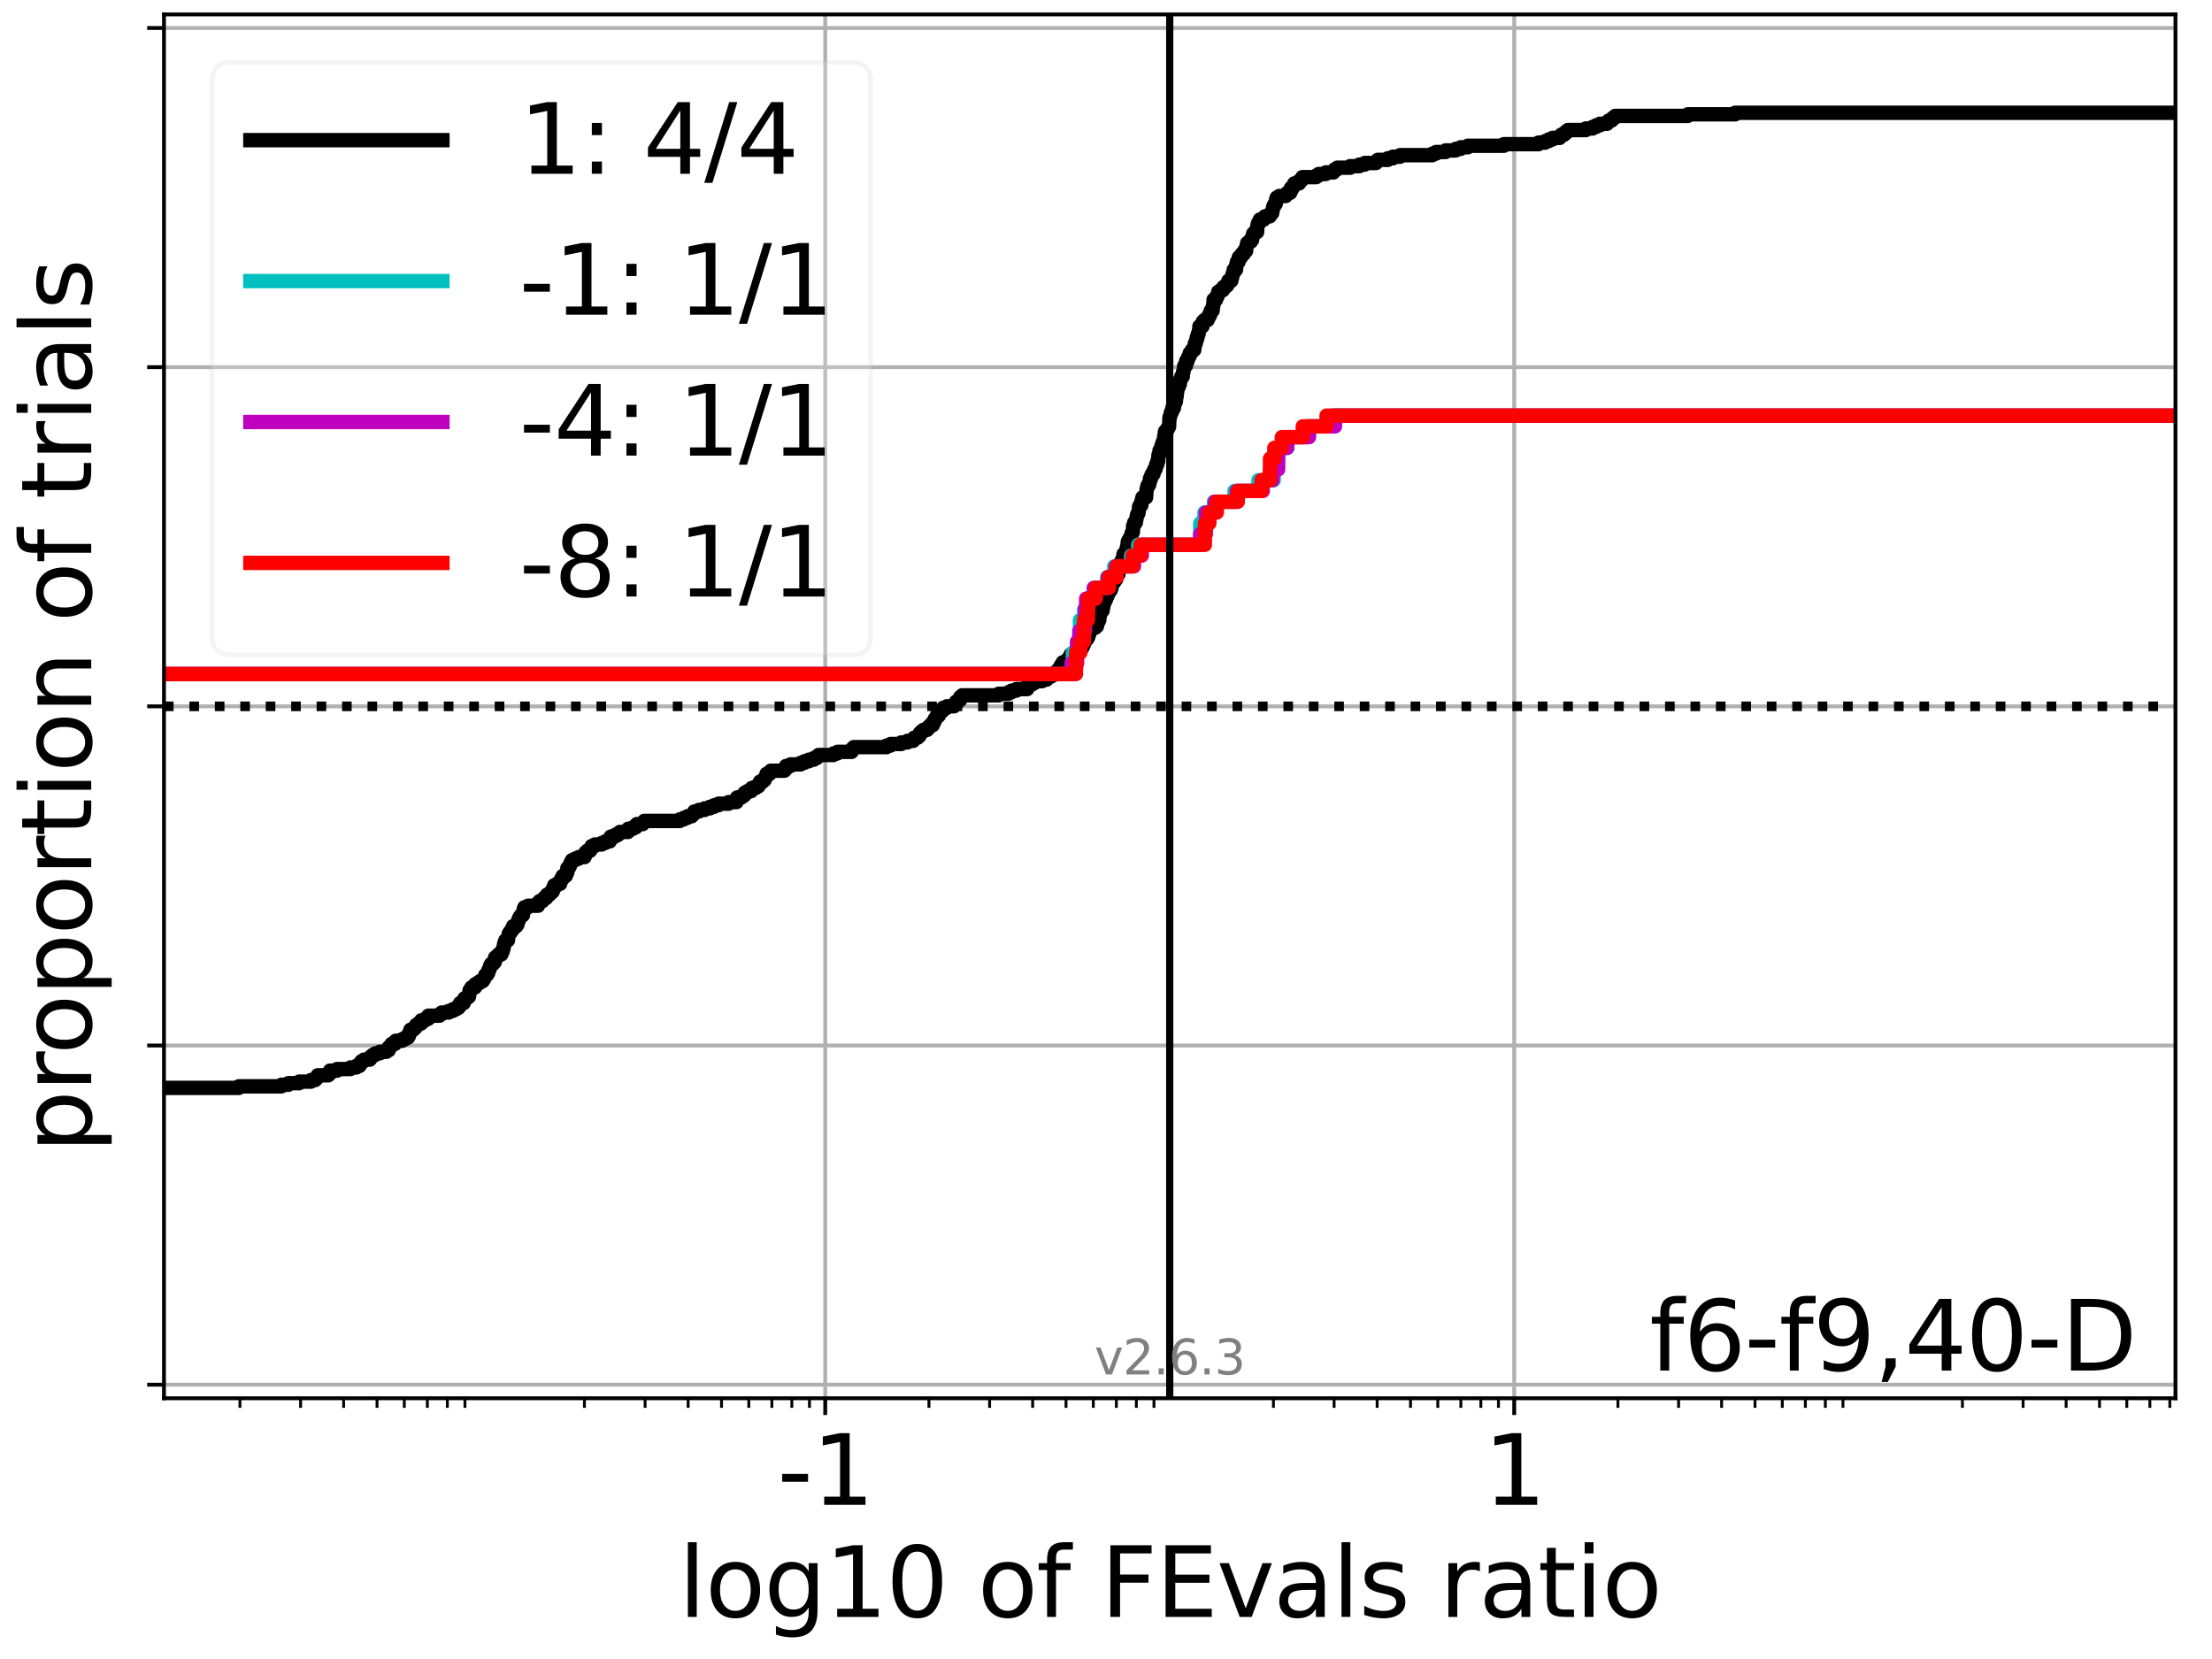 <?xml version="1.0" encoding="utf-8" standalone="no"?>
<!DOCTYPE svg PUBLIC "-//W3C//DTD SVG 1.1//EN"
  "http://www.w3.org/Graphics/SVG/1.1/DTD/svg11.dtd">
<svg height="345.6pt" version="1.1" viewBox="0 0 460.8 345.6" width="460.8pt" xmlns="http://www.w3.org/2000/svg" xmlns:xlink="http://www.w3.org/1999/xlink">
 <defs>
  <style type="text/css">*{stroke-linecap:butt;stroke-linejoin:round;}</style>
 </defs>
 <g id="figure_1">
  <g id="patch_1">
   <path d="M 0 345.6 
L 460.8 345.6 
L 460.8 0 
L 0 0 
z
" style="fill:#ffffff;"/>
  </g>
  <g id="axes_1">
   <g id="patch_2">
    <path d="M 34.16 291.28 
L 453.192 291.28 
L 453.192 3 
L 34.16 3 
z
" style="fill:#ffffff;"/>
   </g>
   <g id="matplotlib.axis_1">
    <g id="xtick_1">
     <g id="line2d_1">
      <path clip-path="url(#pa42e9bcf37)" d="M 171.911 291.28 
L 171.911 3 
" style="fill:none;stroke:#b0b0b0;stroke-linecap:square;stroke-width:0.8;"/>
     </g>
     <g id="line2d_2">
      <defs>
       <path d="M 0 0 
L 0 3.5 
" id="m6831e76720" style="stroke:#000000;stroke-width:0.8;"/>
      </defs>
      <g>
       <use style="stroke:#000000;stroke-width:0.8;" x="171.911" xlink:href="#m6831e76720" y="291.28"/>
      </g>
     </g>
     <g id="text_1">
      <!-- -1 -->
      <g transform="translate(161.94 313.477)scale(0.2 -0.2)">
       <defs>
        <path d="M 313 2009 
L 1997 2009 
L 1997 1497 
L 313 1497 
L 313 2009 
z
" id="DejaVuSans-2d" transform="scale(0.016)"/>
        <path d="M 794 531 
L 1825 531 
L 1825 4091 
L 703 3866 
L 703 4441 
L 1819 4666 
L 2450 4666 
L 2450 531 
L 3481 531 
L 3481 0 
L 794 0 
L 794 531 
z
" id="DejaVuSans-31" transform="scale(0.016)"/>
       </defs>
       <use xlink:href="#DejaVuSans-2d"/>
       <use x="36.084" xlink:href="#DejaVuSans-31"/>
      </g>
     </g>
    </g>
    <g id="xtick_2">
     <g id="line2d_3">
      <path clip-path="url(#pa42e9bcf37)" d="M 315.441 291.28 
L 315.441 3 
" style="fill:none;stroke:#b0b0b0;stroke-linecap:square;stroke-width:0.8;"/>
     </g>
     <g id="line2d_4">
      <g>
       <use style="stroke:#000000;stroke-width:0.8;" x="315.441" xlink:href="#m6831e76720" y="291.28"/>
      </g>
     </g>
     <g id="text_2">
      <!-- 1 -->
      <g transform="translate(309.079 313.477)scale(0.2 -0.2)">
       <use xlink:href="#DejaVuSans-31"/>
      </g>
     </g>
    </g>
    <g id="xtick_3">
     <g id="line2d_5">
      <defs>
       <path d="M 0 0 
L 0 2 
" id="m301923dd0b" style="stroke:#000000;stroke-width:0.6;"/>
      </defs>
      <g>
       <use style="stroke:#000000;stroke-width:0.6;" x="49.983" xlink:href="#m301923dd0b" y="291.28"/>
      </g>
     </g>
    </g>
    <g id="xtick_4">
     <g id="line2d_6">
      <g>
       <use style="stroke:#000000;stroke-width:0.6;" x="62.621" xlink:href="#m301923dd0b" y="291.28"/>
      </g>
     </g>
    </g>
    <g id="xtick_5">
     <g id="line2d_7">
      <g>
       <use style="stroke:#000000;stroke-width:0.6;" x="71.587" xlink:href="#m301923dd0b" y="291.28"/>
      </g>
     </g>
    </g>
    <g id="xtick_6">
     <g id="line2d_8">
      <g>
       <use style="stroke:#000000;stroke-width:0.6;" x="78.542" xlink:href="#m301923dd0b" y="291.28"/>
      </g>
     </g>
    </g>
    <g id="xtick_7">
     <g id="line2d_9">
      <g>
       <use style="stroke:#000000;stroke-width:0.6;" x="84.224" xlink:href="#m301923dd0b" y="291.28"/>
      </g>
     </g>
    </g>
    <g id="xtick_8">
     <g id="line2d_10">
      <g>
       <use style="stroke:#000000;stroke-width:0.6;" x="89.029" xlink:href="#m301923dd0b" y="291.28"/>
      </g>
     </g>
    </g>
    <g id="xtick_9">
     <g id="line2d_11">
      <g>
       <use style="stroke:#000000;stroke-width:0.6;" x="93.19" xlink:href="#m301923dd0b" y="291.28"/>
      </g>
     </g>
    </g>
    <g id="xtick_10">
     <g id="line2d_12">
      <g>
       <use style="stroke:#000000;stroke-width:0.6;" x="96.861" xlink:href="#m301923dd0b" y="291.28"/>
      </g>
     </g>
    </g>
    <g id="xtick_11">
     <g id="line2d_13">
      <g>
       <use style="stroke:#000000;stroke-width:0.6;" x="121.749" xlink:href="#m301923dd0b" y="291.28"/>
      </g>
     </g>
    </g>
    <g id="xtick_12">
     <g id="line2d_14">
      <g>
       <use style="stroke:#000000;stroke-width:0.6;" x="134.386" xlink:href="#m301923dd0b" y="291.28"/>
      </g>
     </g>
    </g>
    <g id="xtick_13">
     <g id="line2d_15">
      <g>
       <use style="stroke:#000000;stroke-width:0.6;" x="143.352" xlink:href="#m301923dd0b" y="291.28"/>
      </g>
     </g>
    </g>
    <g id="xtick_14">
     <g id="line2d_16">
      <g>
       <use style="stroke:#000000;stroke-width:0.6;" x="150.307" xlink:href="#m301923dd0b" y="291.28"/>
      </g>
     </g>
    </g>
    <g id="xtick_15">
     <g id="line2d_17">
      <g>
       <use style="stroke:#000000;stroke-width:0.6;" x="155.99" xlink:href="#m301923dd0b" y="291.28"/>
      </g>
     </g>
    </g>
    <g id="xtick_16">
     <g id="line2d_18">
      <g>
       <use style="stroke:#000000;stroke-width:0.6;" x="160.794" xlink:href="#m301923dd0b" y="291.28"/>
      </g>
     </g>
    </g>
    <g id="xtick_17">
     <g id="line2d_19">
      <g>
       <use style="stroke:#000000;stroke-width:0.6;" x="164.956" xlink:href="#m301923dd0b" y="291.28"/>
      </g>
     </g>
    </g>
    <g id="xtick_18">
     <g id="line2d_20">
      <g>
       <use style="stroke:#000000;stroke-width:0.6;" x="168.627" xlink:href="#m301923dd0b" y="291.28"/>
      </g>
     </g>
    </g>
    <g id="xtick_19">
     <g id="line2d_21">
      <g>
       <use style="stroke:#000000;stroke-width:0.6;" x="193.514" xlink:href="#m301923dd0b" y="291.28"/>
      </g>
     </g>
    </g>
    <g id="xtick_20">
     <g id="line2d_22">
      <g>
       <use style="stroke:#000000;stroke-width:0.6;" x="206.151" xlink:href="#m301923dd0b" y="291.28"/>
      </g>
     </g>
    </g>
    <g id="xtick_21">
     <g id="line2d_23">
      <g>
       <use style="stroke:#000000;stroke-width:0.6;" x="215.118" xlink:href="#m301923dd0b" y="291.28"/>
      </g>
     </g>
    </g>
    <g id="xtick_22">
     <g id="line2d_24">
      <g>
       <use style="stroke:#000000;stroke-width:0.6;" x="222.072" xlink:href="#m301923dd0b" y="291.28"/>
      </g>
     </g>
    </g>
    <g id="xtick_23">
     <g id="line2d_25">
      <g>
       <use style="stroke:#000000;stroke-width:0.6;" x="227.755" xlink:href="#m301923dd0b" y="291.28"/>
      </g>
     </g>
    </g>
    <g id="xtick_24">
     <g id="line2d_26">
      <g>
       <use style="stroke:#000000;stroke-width:0.6;" x="232.559" xlink:href="#m301923dd0b" y="291.28"/>
      </g>
     </g>
    </g>
    <g id="xtick_25">
     <g id="line2d_27">
      <g>
       <use style="stroke:#000000;stroke-width:0.6;" x="236.721" xlink:href="#m301923dd0b" y="291.28"/>
      </g>
     </g>
    </g>
    <g id="xtick_26">
     <g id="line2d_28">
      <g>
       <use style="stroke:#000000;stroke-width:0.6;" x="240.392" xlink:href="#m301923dd0b" y="291.28"/>
      </g>
     </g>
    </g>
    <g id="xtick_27">
     <g id="line2d_29">
      <g>
       <use style="stroke:#000000;stroke-width:0.6;" x="265.28" xlink:href="#m301923dd0b" y="291.28"/>
      </g>
     </g>
    </g>
    <g id="xtick_28">
     <g id="line2d_30">
      <g>
       <use style="stroke:#000000;stroke-width:0.6;" x="277.917" xlink:href="#m301923dd0b" y="291.28"/>
      </g>
     </g>
    </g>
    <g id="xtick_29">
     <g id="line2d_31">
      <g>
       <use style="stroke:#000000;stroke-width:0.6;" x="286.883" xlink:href="#m301923dd0b" y="291.28"/>
      </g>
     </g>
    </g>
    <g id="xtick_30">
     <g id="line2d_32">
      <g>
       <use style="stroke:#000000;stroke-width:0.6;" x="293.838" xlink:href="#m301923dd0b" y="291.28"/>
      </g>
     </g>
    </g>
    <g id="xtick_31">
     <g id="line2d_33">
      <g>
       <use style="stroke:#000000;stroke-width:0.6;" x="299.52" xlink:href="#m301923dd0b" y="291.28"/>
      </g>
     </g>
    </g>
    <g id="xtick_32">
     <g id="line2d_34">
      <g>
       <use style="stroke:#000000;stroke-width:0.6;" x="304.325" xlink:href="#m301923dd0b" y="291.28"/>
      </g>
     </g>
    </g>
    <g id="xtick_33">
     <g id="line2d_35">
      <g>
       <use style="stroke:#000000;stroke-width:0.6;" x="308.487" xlink:href="#m301923dd0b" y="291.28"/>
      </g>
     </g>
    </g>
    <g id="xtick_34">
     <g id="line2d_36">
      <g>
       <use style="stroke:#000000;stroke-width:0.6;" x="312.158" xlink:href="#m301923dd0b" y="291.28"/>
      </g>
     </g>
    </g>
    <g id="xtick_35">
     <g id="line2d_37">
      <g>
       <use style="stroke:#000000;stroke-width:0.6;" x="337.045" xlink:href="#m301923dd0b" y="291.28"/>
      </g>
     </g>
    </g>
    <g id="xtick_36">
     <g id="line2d_38">
      <g>
       <use style="stroke:#000000;stroke-width:0.6;" x="349.682" xlink:href="#m301923dd0b" y="291.28"/>
      </g>
     </g>
    </g>
    <g id="xtick_37">
     <g id="line2d_39">
      <g>
       <use style="stroke:#000000;stroke-width:0.6;" x="358.648" xlink:href="#m301923dd0b" y="291.28"/>
      </g>
     </g>
    </g>
    <g id="xtick_38">
     <g id="line2d_40">
      <g>
       <use style="stroke:#000000;stroke-width:0.6;" x="365.603" xlink:href="#m301923dd0b" y="291.28"/>
      </g>
     </g>
    </g>
    <g id="xtick_39">
     <g id="line2d_41">
      <g>
       <use style="stroke:#000000;stroke-width:0.6;" x="371.286" xlink:href="#m301923dd0b" y="291.28"/>
      </g>
     </g>
    </g>
    <g id="xtick_40">
     <g id="line2d_42">
      <g>
       <use style="stroke:#000000;stroke-width:0.6;" x="376.09" xlink:href="#m301923dd0b" y="291.28"/>
      </g>
     </g>
    </g>
    <g id="xtick_41">
     <g id="line2d_43">
      <g>
       <use style="stroke:#000000;stroke-width:0.6;" x="380.252" xlink:href="#m301923dd0b" y="291.28"/>
      </g>
     </g>
    </g>
    <g id="xtick_42">
     <g id="line2d_44">
      <g>
       <use style="stroke:#000000;stroke-width:0.6;" x="383.923" xlink:href="#m301923dd0b" y="291.28"/>
      </g>
     </g>
    </g>
    <g id="xtick_43">
     <g id="line2d_45">
      <g>
       <use style="stroke:#000000;stroke-width:0.6;" x="408.81" xlink:href="#m301923dd0b" y="291.28"/>
      </g>
     </g>
    </g>
    <g id="xtick_44">
     <g id="line2d_46">
      <g>
       <use style="stroke:#000000;stroke-width:0.6;" x="421.448" xlink:href="#m301923dd0b" y="291.28"/>
      </g>
     </g>
    </g>
    <g id="xtick_45">
     <g id="line2d_47">
      <g>
       <use style="stroke:#000000;stroke-width:0.6;" x="430.414" xlink:href="#m301923dd0b" y="291.28"/>
      </g>
     </g>
    </g>
    <g id="xtick_46">
     <g id="line2d_48">
      <g>
       <use style="stroke:#000000;stroke-width:0.6;" x="437.369" xlink:href="#m301923dd0b" y="291.28"/>
      </g>
     </g>
    </g>
    <g id="xtick_47">
     <g id="line2d_49">
      <g>
       <use style="stroke:#000000;stroke-width:0.6;" x="443.051" xlink:href="#m301923dd0b" y="291.28"/>
      </g>
     </g>
    </g>
    <g id="xtick_48">
     <g id="line2d_50">
      <g>
       <use style="stroke:#000000;stroke-width:0.6;" x="447.856" xlink:href="#m301923dd0b" y="291.28"/>
      </g>
     </g>
    </g>
    <g id="xtick_49">
     <g id="line2d_51">
      <g>
       <use style="stroke:#000000;stroke-width:0.6;" x="452.017" xlink:href="#m301923dd0b" y="291.28"/>
      </g>
     </g>
    </g>
    <g id="text_3">
     <!-- log10 of FEvals ratio -->
     <g transform="translate(141.371 336.833)scale(0.2 -0.2)">
      <defs>
       <path d="M 603 4863 
L 1178 4863 
L 1178 0 
L 603 0 
L 603 4863 
z
" id="DejaVuSans-6c" transform="scale(0.016)"/>
       <path d="M 1959 3097 
Q 1497 3097 1228 2736 
Q 959 2375 959 1747 
Q 959 1119 1226 758 
Q 1494 397 1959 397 
Q 2419 397 2687 759 
Q 2956 1122 2956 1747 
Q 2956 2369 2687 2733 
Q 2419 3097 1959 3097 
z
M 1959 3584 
Q 2709 3584 3137 3096 
Q 3566 2609 3566 1747 
Q 3566 888 3137 398 
Q 2709 -91 1959 -91 
Q 1206 -91 779 398 
Q 353 888 353 1747 
Q 353 2609 779 3096 
Q 1206 3584 1959 3584 
z
" id="DejaVuSans-6f" transform="scale(0.016)"/>
       <path d="M 2906 1791 
Q 2906 2416 2648 2759 
Q 2391 3103 1925 3103 
Q 1463 3103 1205 2759 
Q 947 2416 947 1791 
Q 947 1169 1205 825 
Q 1463 481 1925 481 
Q 2391 481 2648 825 
Q 2906 1169 2906 1791 
z
M 3481 434 
Q 3481 -459 3084 -895 
Q 2688 -1331 1869 -1331 
Q 1566 -1331 1297 -1286 
Q 1028 -1241 775 -1147 
L 775 -588 
Q 1028 -725 1275 -790 
Q 1522 -856 1778 -856 
Q 2344 -856 2625 -561 
Q 2906 -266 2906 331 
L 2906 616 
Q 2728 306 2450 153 
Q 2172 0 1784 0 
Q 1141 0 747 490 
Q 353 981 353 1791 
Q 353 2603 747 3093 
Q 1141 3584 1784 3584 
Q 2172 3584 2450 3431 
Q 2728 3278 2906 2969 
L 2906 3500 
L 3481 3500 
L 3481 434 
z
" id="DejaVuSans-67" transform="scale(0.016)"/>
       <path d="M 2034 4250 
Q 1547 4250 1301 3770 
Q 1056 3291 1056 2328 
Q 1056 1369 1301 889 
Q 1547 409 2034 409 
Q 2525 409 2770 889 
Q 3016 1369 3016 2328 
Q 3016 3291 2770 3770 
Q 2525 4250 2034 4250 
z
M 2034 4750 
Q 2819 4750 3233 4129 
Q 3647 3509 3647 2328 
Q 3647 1150 3233 529 
Q 2819 -91 2034 -91 
Q 1250 -91 836 529 
Q 422 1150 422 2328 
Q 422 3509 836 4129 
Q 1250 4750 2034 4750 
z
" id="DejaVuSans-30" transform="scale(0.016)"/>
       <path id="DejaVuSans-20" transform="scale(0.016)"/>
       <path d="M 2375 4863 
L 2375 4384 
L 1825 4384 
Q 1516 4384 1395 4259 
Q 1275 4134 1275 3809 
L 1275 3500 
L 2222 3500 
L 2222 3053 
L 1275 3053 
L 1275 0 
L 697 0 
L 697 3053 
L 147 3053 
L 147 3500 
L 697 3500 
L 697 3744 
Q 697 4328 969 4595 
Q 1241 4863 1831 4863 
L 2375 4863 
z
" id="DejaVuSans-66" transform="scale(0.016)"/>
       <path d="M 628 4666 
L 3309 4666 
L 3309 4134 
L 1259 4134 
L 1259 2759 
L 3109 2759 
L 3109 2228 
L 1259 2228 
L 1259 0 
L 628 0 
L 628 4666 
z
" id="DejaVuSans-46" transform="scale(0.016)"/>
       <path d="M 628 4666 
L 3578 4666 
L 3578 4134 
L 1259 4134 
L 1259 2753 
L 3481 2753 
L 3481 2222 
L 1259 2222 
L 1259 531 
L 3634 531 
L 3634 0 
L 628 0 
L 628 4666 
z
" id="DejaVuSans-45" transform="scale(0.016)"/>
       <path d="M 191 3500 
L 800 3500 
L 1894 563 
L 2988 3500 
L 3597 3500 
L 2284 0 
L 1503 0 
L 191 3500 
z
" id="DejaVuSans-76" transform="scale(0.016)"/>
       <path d="M 2194 1759 
Q 1497 1759 1228 1600 
Q 959 1441 959 1056 
Q 959 750 1161 570 
Q 1363 391 1709 391 
Q 2188 391 2477 730 
Q 2766 1069 2766 1631 
L 2766 1759 
L 2194 1759 
z
M 3341 1997 
L 3341 0 
L 2766 0 
L 2766 531 
Q 2569 213 2275 61 
Q 1981 -91 1556 -91 
Q 1019 -91 701 211 
Q 384 513 384 1019 
Q 384 1609 779 1909 
Q 1175 2209 1959 2209 
L 2766 2209 
L 2766 2266 
Q 2766 2663 2505 2880 
Q 2244 3097 1772 3097 
Q 1472 3097 1187 3025 
Q 903 2953 641 2809 
L 641 3341 
Q 956 3463 1253 3523 
Q 1550 3584 1831 3584 
Q 2591 3584 2966 3190 
Q 3341 2797 3341 1997 
z
" id="DejaVuSans-61" transform="scale(0.016)"/>
       <path d="M 2834 3397 
L 2834 2853 
Q 2591 2978 2328 3040 
Q 2066 3103 1784 3103 
Q 1356 3103 1142 2972 
Q 928 2841 928 2578 
Q 928 2378 1081 2264 
Q 1234 2150 1697 2047 
L 1894 2003 
Q 2506 1872 2764 1633 
Q 3022 1394 3022 966 
Q 3022 478 2636 193 
Q 2250 -91 1575 -91 
Q 1294 -91 989 -36 
Q 684 19 347 128 
L 347 722 
Q 666 556 975 473 
Q 1284 391 1588 391 
Q 1994 391 2212 530 
Q 2431 669 2431 922 
Q 2431 1156 2273 1281 
Q 2116 1406 1581 1522 
L 1381 1569 
Q 847 1681 609 1914 
Q 372 2147 372 2553 
Q 372 3047 722 3315 
Q 1072 3584 1716 3584 
Q 2034 3584 2315 3537 
Q 2597 3491 2834 3397 
z
" id="DejaVuSans-73" transform="scale(0.016)"/>
       <path d="M 2631 2963 
Q 2534 3019 2420 3045 
Q 2306 3072 2169 3072 
Q 1681 3072 1420 2755 
Q 1159 2438 1159 1844 
L 1159 0 
L 581 0 
L 581 3500 
L 1159 3500 
L 1159 2956 
Q 1341 3275 1631 3429 
Q 1922 3584 2338 3584 
Q 2397 3584 2469 3576 
Q 2541 3569 2628 3553 
L 2631 2963 
z
" id="DejaVuSans-72" transform="scale(0.016)"/>
       <path d="M 1172 4494 
L 1172 3500 
L 2356 3500 
L 2356 3053 
L 1172 3053 
L 1172 1153 
Q 1172 725 1289 603 
Q 1406 481 1766 481 
L 2356 481 
L 2356 0 
L 1766 0 
Q 1100 0 847 248 
Q 594 497 594 1153 
L 594 3053 
L 172 3053 
L 172 3500 
L 594 3500 
L 594 4494 
L 1172 4494 
z
" id="DejaVuSans-74" transform="scale(0.016)"/>
       <path d="M 603 3500 
L 1178 3500 
L 1178 0 
L 603 0 
L 603 3500 
z
M 603 4863 
L 1178 4863 
L 1178 4134 
L 603 4134 
L 603 4863 
z
" id="DejaVuSans-69" transform="scale(0.016)"/>
      </defs>
      <use xlink:href="#DejaVuSans-6c"/>
      <use x="27.783" xlink:href="#DejaVuSans-6f"/>
      <use x="88.965" xlink:href="#DejaVuSans-67"/>
      <use x="152.441" xlink:href="#DejaVuSans-31"/>
      <use x="216.064" xlink:href="#DejaVuSans-30"/>
      <use x="279.688" xlink:href="#DejaVuSans-20"/>
      <use x="311.475" xlink:href="#DejaVuSans-6f"/>
      <use x="372.656" xlink:href="#DejaVuSans-66"/>
      <use x="407.861" xlink:href="#DejaVuSans-20"/>
      <use x="439.648" xlink:href="#DejaVuSans-46"/>
      <use x="497.168" xlink:href="#DejaVuSans-45"/>
      <use x="560.352" xlink:href="#DejaVuSans-76"/>
      <use x="619.531" xlink:href="#DejaVuSans-61"/>
      <use x="680.811" xlink:href="#DejaVuSans-6c"/>
      <use x="708.594" xlink:href="#DejaVuSans-73"/>
      <use x="760.693" xlink:href="#DejaVuSans-20"/>
      <use x="792.48" xlink:href="#DejaVuSans-72"/>
      <use x="833.594" xlink:href="#DejaVuSans-61"/>
      <use x="894.873" xlink:href="#DejaVuSans-74"/>
      <use x="934.082" xlink:href="#DejaVuSans-69"/>
      <use x="961.865" xlink:href="#DejaVuSans-6f"/>
     </g>
    </g>
   </g>
   <g id="matplotlib.axis_2">
    <g id="ytick_1">
     <g id="line2d_52">
      <path clip-path="url(#pa42e9bcf37)" d="M 34.16 288.454 
L 453.192 288.454 
" style="fill:none;stroke:#b0b0b0;stroke-linecap:square;stroke-width:0.8;"/>
     </g>
     <g id="line2d_53">
      <defs>
       <path d="M 0 0 
L -3.5 0 
" id="m4fd1c07c8f" style="stroke:#000000;stroke-width:0.8;"/>
      </defs>
      <g>
       <use style="stroke:#000000;stroke-width:0.8;" x="34.16" xlink:href="#m4fd1c07c8f" y="288.454"/>
      </g>
     </g>
    </g>
    <g id="ytick_2">
     <g id="line2d_54">
      <path clip-path="url(#pa42e9bcf37)" d="M 34.16 217.797 
L 453.192 217.797 
" style="fill:none;stroke:#b0b0b0;stroke-linecap:square;stroke-width:0.8;"/>
     </g>
     <g id="line2d_55">
      <g>
       <use style="stroke:#000000;stroke-width:0.8;" x="34.16" xlink:href="#m4fd1c07c8f" y="217.797"/>
      </g>
     </g>
    </g>
    <g id="ytick_3">
     <g id="line2d_56">
      <path clip-path="url(#pa42e9bcf37)" d="M 34.16 147.14 
L 453.192 147.14 
" style="fill:none;stroke:#b0b0b0;stroke-linecap:square;stroke-width:0.8;"/>
     </g>
     <g id="line2d_57">
      <g>
       <use style="stroke:#000000;stroke-width:0.8;" x="34.16" xlink:href="#m4fd1c07c8f" y="147.14"/>
      </g>
     </g>
    </g>
    <g id="ytick_4">
     <g id="line2d_58">
      <path clip-path="url(#pa42e9bcf37)" d="M 34.16 76.483 
L 453.192 76.483 
" style="fill:none;stroke:#b0b0b0;stroke-linecap:square;stroke-width:0.8;"/>
     </g>
     <g id="line2d_59">
      <g>
       <use style="stroke:#000000;stroke-width:0.8;" x="34.16" xlink:href="#m4fd1c07c8f" y="76.483"/>
      </g>
     </g>
    </g>
    <g id="ytick_5">
     <g id="line2d_60">
      <path clip-path="url(#pa42e9bcf37)" d="M 34.16 5.826 
L 453.192 5.826 
" style="fill:none;stroke:#b0b0b0;stroke-linecap:square;stroke-width:0.8;"/>
     </g>
     <g id="line2d_61">
      <g>
       <use style="stroke:#000000;stroke-width:0.8;" x="34.16" xlink:href="#m4fd1c07c8f" y="5.826"/>
      </g>
     </g>
    </g>
    <g id="text_4">
     <!-- proportion of trials -->
     <g transform="translate(19.001 240.146)rotate(-90)scale(0.2 -0.2)">
      <defs>
       <path d="M 1159 525 
L 1159 -1331 
L 581 -1331 
L 581 3500 
L 1159 3500 
L 1159 2969 
Q 1341 3281 1617 3432 
Q 1894 3584 2278 3584 
Q 2916 3584 3314 3078 
Q 3713 2572 3713 1747 
Q 3713 922 3314 415 
Q 2916 -91 2278 -91 
Q 1894 -91 1617 61 
Q 1341 213 1159 525 
z
M 3116 1747 
Q 3116 2381 2855 2742 
Q 2594 3103 2138 3103 
Q 1681 3103 1420 2742 
Q 1159 2381 1159 1747 
Q 1159 1113 1420 752 
Q 1681 391 2138 391 
Q 2594 391 2855 752 
Q 3116 1113 3116 1747 
z
" id="DejaVuSans-70" transform="scale(0.016)"/>
       <path d="M 3513 2113 
L 3513 0 
L 2938 0 
L 2938 2094 
Q 2938 2591 2744 2837 
Q 2550 3084 2163 3084 
Q 1697 3084 1428 2787 
Q 1159 2491 1159 1978 
L 1159 0 
L 581 0 
L 581 3500 
L 1159 3500 
L 1159 2956 
Q 1366 3272 1645 3428 
Q 1925 3584 2291 3584 
Q 2894 3584 3203 3211 
Q 3513 2838 3513 2113 
z
" id="DejaVuSans-6e" transform="scale(0.016)"/>
      </defs>
      <use xlink:href="#DejaVuSans-70"/>
      <use x="63.477" xlink:href="#DejaVuSans-72"/>
      <use x="102.34" xlink:href="#DejaVuSans-6f"/>
      <use x="163.521" xlink:href="#DejaVuSans-70"/>
      <use x="226.998" xlink:href="#DejaVuSans-6f"/>
      <use x="288.18" xlink:href="#DejaVuSans-72"/>
      <use x="329.293" xlink:href="#DejaVuSans-74"/>
      <use x="368.502" xlink:href="#DejaVuSans-69"/>
      <use x="396.285" xlink:href="#DejaVuSans-6f"/>
      <use x="457.467" xlink:href="#DejaVuSans-6e"/>
      <use x="520.846" xlink:href="#DejaVuSans-20"/>
      <use x="552.633" xlink:href="#DejaVuSans-6f"/>
      <use x="613.814" xlink:href="#DejaVuSans-66"/>
      <use x="649.02" xlink:href="#DejaVuSans-20"/>
      <use x="680.807" xlink:href="#DejaVuSans-74"/>
      <use x="720.016" xlink:href="#DejaVuSans-72"/>
      <use x="761.129" xlink:href="#DejaVuSans-69"/>
      <use x="788.912" xlink:href="#DejaVuSans-61"/>
      <use x="850.191" xlink:href="#DejaVuSans-6c"/>
      <use x="877.975" xlink:href="#DejaVuSans-73"/>
     </g>
    </g>
   </g>
   <g id="line2d_62">
    <path clip-path="url(#pa42e9bcf37)" d="M 34.16 226.629 
L 49.746 226.629 
L 49.746 226.302 
L 58.633 226.302 
L 58.633 225.975 
L 60.063 225.975 
L 60.063 225.648 
L 62.323 225.648 
L 62.323 225.321 
L 64.766 225.321 
L 64.766 224.993 
L 65.661 224.993 
L 65.661 224.666 
L 65.999 224.666 
L 65.999 224.339 
L 66.183 224.339 
L 66.183 224.012 
L 68.379 224.012 
L 68.379 223.685 
L 68.736 223.685 
L 68.752 223.031 
L 70.223 223.031 
L 70.223 222.704 
L 72.988 222.704 
L 72.988 222.376 
L 74.222 222.376 
L 74.222 222.049 
L 74.885 222.049 
L 74.885 221.722 
L 75.061 221.722 
L 75.061 221.395 
L 75.308 221.395 
L 75.308 221.068 
L 75.82 221.068 
L 75.82 220.741 
L 77.035 220.741 
L 77.035 220.414 
L 77.229 220.414 
L 77.229 220.087 
L 77.639 220.087 
L 77.639 219.76 
L 78.179 219.76 
L 78.179 219.432 
L 79.11 219.432 
L 79.11 219.105 
L 80.498 219.105 
L 80.498 218.778 
L 80.991 218.778 
L 81.018 218.124 
L 81.353 218.124 
L 81.353 217.797 
L 81.568 217.797 
L 81.568 217.47 
L 82.28 217.47 
L 82.28 217.143 
L 82.436 217.143 
L 82.436 216.816 
L 83.771 216.816 
L 83.771 216.488 
L 84.387 216.488 
L 84.387 216.161 
L 84.988 216.161 
L 84.988 215.834 
L 85.189 215.834 
L 85.242 215.18 
L 85.434 215.18 
L 85.494 214.526 
L 86.112 214.526 
L 86.112 214.199 
L 86.471 214.199 
L 86.471 213.871 
L 86.66 213.871 
L 86.66 213.544 
L 87.112 213.544 
L 87.112 213.217 
L 87.741 213.217 
L 87.747 212.563 
L 88.564 212.563 
L 88.564 212.236 
L 89.213 212.236 
L 89.24 211.582 
L 91.561 211.582 
L 91.561 211.255 
L 91.994 211.255 
L 91.994 210.927 
L 93.465 210.927 
L 93.465 210.6 
L 94.314 210.6 
L 94.314 210.273 
L 94.994 210.273 
L 94.994 209.946 
L 95.521 209.946 
L 95.521 209.619 
L 95.785 209.619 
L 95.832 208.965 
L 96.591 208.965 
L 96.591 208.638 
L 96.722 208.638 
L 96.75 207.983 
L 97.243 207.983 
L 97.243 207.656 
L 97.685 207.656 
L 97.781 207.002 
L 97.807 207.002 
L 97.82 206.348 
L 98 206.348 
L 98 206.021 
L 98.212 206.021 
L 98.212 205.694 
L 98.95 205.694 
L 98.981 205.039 
L 99.504 205.039 
L 99.504 204.712 
L 99.997 204.712 
L 99.997 204.385 
L 100.574 204.385 
L 100.574 204.058 
L 100.808 204.058 
L 100.808 203.731 
L 100.975 203.731 
L 100.975 203.404 
L 101.119 203.404 
L 101.119 203.077 
L 101.468 203.077 
L 101.468 202.75 
L 101.686 202.75 
L 101.747 202.095 
L 101.916 202.095 
L 101.916 201.768 
L 102.045 201.768 
L 102.124 201.114 
L 102.319 201.114 
L 102.319 200.787 
L 102.754 200.787 
L 102.754 200.46 
L 103.052 200.46 
L 103.125 199.478 
L 103.513 199.478 
L 103.513 199.151 
L 103.836 199.151 
L 103.836 198.824 
L 104.44 198.824 
L 104.5 198.17 
L 104.729 198.17 
L 104.816 197.516 
L 104.922 197.516 
L 104.978 196.861 
L 105.037 196.861 
L 105.037 196.534 
L 105.159 196.534 
L 105.159 196.207 
L 105.287 196.207 
L 105.287 195.88 
L 105.816 195.88 
L 105.911 194.899 
L 105.971 194.899 
L 105.971 194.572 
L 106.126 194.572 
L 106.126 194.245 
L 106.406 194.245 
L 106.406 193.917 
L 106.575 193.917 
L 106.575 193.59 
L 106.884 193.59 
L 106.885 192.936 
L 107.57 192.936 
L 107.57 192.609 
L 107.791 192.609 
L 107.883 191.955 
L 107.984 191.955 
L 107.984 191.628 
L 108.1 191.628 
L 108.1 191.301 
L 108.294 191.301 
L 108.294 190.973 
L 108.519 190.973 
L 108.519 190.646 
L 108.934 190.646 
L 109.041 189.992 
L 109.046 189.992 
L 109.123 189.338 
L 109.244 189.338 
L 109.244 189.011 
L 109.974 189.011 
L 109.974 188.684 
L 112.08 188.684 
L 112.108 188.029 
L 112.418 188.029 
L 112.418 187.702 
L 113.036 187.702 
L 113.036 187.375 
L 113.345 187.375 
L 113.345 187.048 
L 113.806 187.048 
L 113.806 186.721 
L 113.937 186.721 
L 113.937 186.394 
L 114.465 186.394 
L 114.465 186.067 
L 114.805 186.067 
L 114.805 185.74 
L 115.142 185.74 
L 115.186 185.085 
L 115.441 185.085 
L 115.452 184.431 
L 116.024 184.431 
L 116.024 184.104 
L 116.691 184.104 
L 116.783 183.45 
L 116.868 183.45 
L 116.868 183.123 
L 117.177 183.123 
L 117.218 182.468 
L 117.867 182.468 
L 117.867 182.141 
L 117.999 182.141 
L 117.999 181.814 
L 118.162 181.814 
L 118.192 180.833 
L 118.503 180.833 
L 118.503 180.506 
L 118.689 180.506 
L 118.689 180.179 
L 118.812 180.179 
L 118.812 179.852 
L 118.969 179.852 
L 118.969 179.524 
L 119.142 179.524 
L 119.142 179.197 
L 119.807 179.197 
L 119.807 178.87 
L 120.566 178.87 
L 120.566 178.543 
L 121.782 178.543 
L 121.782 178.216 
L 121.929 178.216 
L 121.975 177.562 
L 122.316 177.562 
L 122.316 177.235 
L 122.925 177.235 
L 122.925 176.907 
L 123.13 176.907 
L 123.13 176.58 
L 123.244 176.58 
L 123.244 176.253 
L 123.896 176.253 
L 123.896 175.926 
L 125.35 175.926 
L 125.35 175.599 
L 126.099 175.599 
L 126.099 175.272 
L 127.027 175.272 
L 127.076 174.618 
L 127.216 174.618 
L 127.216 174.291 
L 128.075 174.291 
L 128.075 173.963 
L 128.71 173.963 
L 128.71 173.636 
L 129.133 173.636 
L 129.133 173.309 
L 130.818 173.309 
L 130.859 172.655 
L 131.858 172.655 
L 131.858 172.328 
L 132.493 172.328 
L 132.493 172.001 
L 132.652 172.001 
L 132.652 171.674 
L 133.88 171.674 
L 133.88 171.347 
L 134.19 171.347 
L 134.19 171.019 
L 141.616 171.019 
L 141.616 170.692 
L 142.454 170.692 
L 142.454 170.365 
L 143.213 170.365 
L 143.213 170.038 
L 144.088 170.038 
L 144.088 169.711 
L 144.429 169.711 
L 144.429 169.384 
L 144.622 169.384 
L 144.622 169.057 
L 145.572 169.057 
L 145.572 168.73 
L 146.773 168.73 
L 146.773 168.402 
L 147.871 168.402 
L 147.871 168.075 
L 148.746 168.075 
L 148.746 167.748 
L 149.674 167.748 
L 149.674 167.421 
L 151.78 167.421 
L 151.78 167.094 
L 153.424 167.094 
L 153.506 166.44 
L 153.571 166.44 
L 153.571 166.113 
L 154.505 166.113 
L 154.505 165.786 
L 154.973 165.786 
L 154.973 165.458 
L 155.141 165.458 
L 155.141 165.131 
L 155.695 165.131 
L 155.695 164.804 
L 156.484 164.804 
L 156.484 164.477 
L 156.607 164.477 
L 156.607 164.15 
L 157.445 164.15 
L 157.445 163.823 
L 157.976 163.823 
L 157.976 163.496 
L 158.204 163.496 
L 158.305 162.842 
L 158.899 162.842 
L 158.899 162.514 
L 159.276 162.514 
L 159.276 162.187 
L 159.42 162.187 
L 159.42 161.86 
L 159.613 161.86 
L 159.679 161.206 
L 160.346 161.206 
L 160.346 160.879 
L 160.563 160.879 
L 160.563 160.552 
L 163.408 160.552 
L 163.408 160.225 
L 163.717 160.225 
L 163.737 159.57 
L 164.665 159.57 
L 164.665 159.243 
L 166.771 159.243 
L 166.771 158.916 
L 167.545 158.916 
L 167.545 158.589 
L 168.497 158.589 
L 168.497 158.262 
L 169.496 158.262 
L 169.496 157.935 
L 170.132 157.935 
L 170.132 157.608 
L 170.518 157.608 
L 170.518 157.281 
L 173.616 157.281 
L 173.616 156.953 
L 174.466 156.953 
L 174.466 156.626 
L 177.399 156.626 
L 177.399 156.299 
L 177.528 156.299 
L 177.528 155.972 
L 177.838 155.972 
L 177.838 155.645 
L 184.67 155.645 
L 184.67 155.318 
L 185.509 155.318 
L 185.509 154.991 
L 187.736 154.991 
L 187.736 154.664 
L 189.029 154.664 
L 189.029 154.337 
L 190.229 154.337 
L 190.229 154.009 
L 190.431 154.009 
L 190.431 153.682 
L 191.153 153.682 
L 191.153 153.355 
L 191.519 153.355 
L 191.519 153.028 
L 191.632 153.028 
L 191.632 152.701 
L 191.942 152.701 
L 191.942 152.374 
L 192.354 152.374 
L 192.354 152.047 
L 193.143 152.047 
L 193.143 151.72 
L 193.434 151.72 
L 193.434 151.392 
L 193.763 151.392 
L 193.763 151.065 
L 194.315 151.065 
L 194.357 150.411 
L 194.635 150.411 
L 194.733 149.757 
L 194.964 149.757 
L 194.964 149.43 
L 195.137 149.43 
L 195.137 149.103 
L 195.558 149.103 
L 195.558 148.776 
L 195.718 148.776 
L 195.718 148.448 
L 195.934 148.448 
L 195.934 148.121 
L 196.338 148.121 
L 196.44 147.467 
L 197.229 147.467 
L 197.229 147.14 
L 198.721 147.14 
L 198.721 146.813 
L 199.05 146.813 
L 199.05 146.486 
L 199.164 146.486 
L 199.164 146.159 
L 199.644 146.159 
L 199.644 145.832 
L 200.02 145.832 
L 200.046 145.177 
L 200.424 145.177 
L 200.424 144.85 
L 208.05 144.85 
L 208.05 144.523 
L 210.077 144.523 
L 210.077 144.196 
L 210.709 144.196 
L 210.709 143.869 
L 211.717 143.869 
L 211.717 143.542 
L 213.983 143.542 
L 213.983 143.215 
L 214.166 143.215 
L 214.183 142.56 
L 215.037 142.56 
L 215.037 142.233 
L 215.601 142.233 
L 215.601 141.906 
L 217.069 141.906 
L 217.069 141.579 
L 218.03 141.579 
L 218.03 141.252 
L 218.153 141.252 
L 218.153 140.925 
L 218.963 140.925 
L 218.963 140.598 
L 219.596 140.598 
L 219.596 140.271 
L 220.128 140.271 
L 220.128 139.943 
L 220.3 139.943 
L 220.3 139.616 
L 220.604 139.616 
L 220.604 139.289 
L 220.828 139.289 
L 220.828 138.962 
L 220.981 138.962 
L 220.981 138.635 
L 221.328 138.635 
L 221.386 137.981 
L 222.398 137.981 
L 222.405 137.327 
L 222.851 137.327 
L 222.87 136.672 
L 223.042 136.672 
L 223.042 136.345 
L 223.937 136.345 
L 223.937 136.018 
L 224.726 136.018 
L 224.726 135.691 
L 224.949 135.691 
L 224.949 135.364 
L 225.096 135.364 
L 225.096 135.037 
L 225.415 135.037 
L 225.415 134.71 
L 225.592 134.71 
L 225.592 134.383 
L 225.729 134.383 
L 225.729 134.055 
L 225.859 134.055 
L 225.956 133.401 
L 226.243 133.401 
L 226.243 133.074 
L 226.514 133.074 
L 226.514 132.747 
L 226.698 132.747 
L 226.737 132.093 
L 226.917 132.093 
L 226.991 131.438 
L 227.147 131.438 
L 227.147 131.111 
L 227.457 131.111 
L 227.457 130.784 
L 228.155 130.784 
L 228.155 130.457 
L 228.522 130.457 
L 228.579 129.803 
L 228.672 129.803 
L 228.672 129.476 
L 228.866 129.476 
L 228.866 129.149 
L 229.003 129.149 
L 229.066 128.167 
L 229.157 128.167 
L 229.251 127.513 
L 229.417 127.513 
L 229.417 127.186 
L 229.699 127.186 
L 229.715 126.532 
L 229.816 126.532 
L 229.915 125.55 
L 230.101 125.55 
L 230.176 124.896 
L 230.408 124.896 
L 230.421 124.242 
L 230.687 124.242 
L 230.707 123.588 
L 230.985 123.588 
L 231.072 122.933 
L 231.392 122.933 
L 231.392 122.606 
L 231.525 122.606 
L 231.616 121.625 
L 231.724 121.625 
L 231.724 121.298 
L 232.089 121.298 
L 232.089 120.971 
L 232.284 120.971 
L 232.284 120.644 
L 232.535 120.644 
L 232.589 119.662 
L 232.973 119.662 
L 233.049 118.681 
L 233.206 118.681 
L 233.206 118.354 
L 233.318 118.354 
L 233.321 117.7 
L 233.5 117.7 
L 233.506 117.045 
L 233.693 117.045 
L 233.693 116.718 
L 233.917 116.718 
L 233.951 116.064 
L 234.045 116.064 
L 234.064 115.41 
L 234.467 115.41 
L 234.537 114.756 
L 234.643 114.756 
L 234.73 114.101 
L 234.804 114.101 
L 234.912 113.12 
L 234.959 113.12 
L 234.959 112.793 
L 235.13 112.793 
L 235.13 112.466 
L 235.306 112.466 
L 235.306 112.139 
L 235.639 112.139 
L 235.709 111.157 
L 235.848 111.157 
L 235.848 110.83 
L 236 110.83 
L 236.059 109.522 
L 236.213 109.522 
L 236.272 108.868 
L 236.615 108.868 
L 236.637 108.213 
L 236.731 108.213 
L 236.804 107.559 
L 236.862 107.559 
L 236.862 107.232 
L 237.019 107.232 
L 237.019 106.905 
L 237.163 106.905 
L 237.265 105.923 
L 237.28 105.923 
L 237.28 105.596 
L 237.418 105.596 
L 237.418 105.269 
L 237.749 105.269 
L 237.817 104.288 
L 237.89 104.288 
L 237.981 103.634 
L 238.744 103.634 
L 238.854 101.998 
L 238.902 101.998 
L 238.988 101.344 
L 239.122 101.344 
L 239.122 101.017 
L 239.384 101.017 
L 239.473 100.363 
L 239.546 100.363 
L 239.546 99.708 
L 239.782 99.708 
L 239.818 99.054 
L 239.971 99.054 
L 239.971 98.727 
L 240.311 98.727 
L 240.337 98.073 
L 240.469 98.073 
L 240.469 97.746 
L 240.725 97.746 
L 240.828 97.091 
L 240.851 97.091 
L 240.851 96.764 
L 241.077 96.764 
L 241.096 96.11 
L 241.263 96.11 
L 241.321 94.802 
L 241.461 94.802 
L 241.563 93.82 
L 241.888 93.82 
L 241.954 92.839 
L 242.104 92.839 
L 242.182 92.185 
L 242.322 92.185 
L 242.322 91.858 
L 242.46 91.858 
L 242.531 90.876 
L 242.577 90.876 
L 242.681 89.895 
L 242.962 89.895 
L 242.962 89.568 
L 243.195 89.568 
L 243.195 89.241 
L 243.371 89.241 
L 243.371 88.914 
L 243.538 88.914 
L 243.628 86.951 
L 243.731 86.951 
L 243.838 86.297 
L 243.901 86.297 
L 243.901 85.969 
L 244.07 85.969 
L 244.07 85.642 
L 244.212 85.642 
L 244.223 84.988 
L 244.546 84.988 
L 244.613 84.334 
L 244.681 84.334 
L 244.735 83.68 
L 244.953 83.68 
L 245.025 82.698 
L 245.096 82.698 
L 245.177 81.717 
L 245.228 81.717 
L 245.249 80.736 
L 245.497 80.736 
L 245.569 80.081 
L 245.764 80.081 
L 245.825 79.1 
L 245.999 79.1 
L 246.096 78.446 
L 246.39 78.446 
L 246.458 77.464 
L 246.538 77.464 
L 246.642 76.483 
L 246.731 76.483 
L 246.731 76.156 
L 247.068 76.156 
L 247.103 75.175 
L 247.405 75.175 
L 247.466 74.52 
L 247.63 74.52 
L 247.63 74.193 
L 247.821 74.193 
L 247.855 73.539 
L 248.154 73.539 
L 248.154 73.212 
L 248.314 73.212 
L 248.314 72.885 
L 248.782 72.885 
L 248.891 71.904 
L 248.894 71.904 
L 248.894 71.576 
L 249.09 71.576 
L 249.167 70.922 
L 249.275 70.922 
L 249.318 70.268 
L 249.485 70.268 
L 249.527 69.614 
L 249.671 69.614 
L 249.732 68.959 
L 249.81 68.959 
L 249.862 67.978 
L 250.496 67.978 
L 250.568 66.997 
L 250.889 66.997 
L 250.889 66.67 
L 251.58 66.67 
L 251.58 66.343 
L 251.733 66.343 
L 251.806 65.688 
L 252.073 65.688 
L 252.122 65.034 
L 252.226 65.034 
L 252.226 64.707 
L 252.615 64.707 
L 252.666 63.726 
L 252.757 63.726 
L 252.817 62.417 
L 253.343 62.417 
L 253.399 61.763 
L 253.614 61.763 
L 253.718 61.109 
L 253.778 61.109 
L 253.778 60.782 
L 254.25 60.782 
L 254.25 60.454 
L 254.762 60.454 
L 254.861 59.8 
L 255.29 59.8 
L 255.29 59.473 
L 255.663 59.473 
L 255.663 59.146 
L 255.834 59.146 
L 255.887 58.492 
L 256.516 58.492 
L 256.576 57.838 
L 256.669 57.838 
L 256.729 57.183 
L 256.848 57.183 
L 256.848 56.856 
L 256.995 56.856 
L 256.999 56.202 
L 257.481 56.202 
L 257.581 54.894 
L 257.665 54.894 
L 257.665 54.566 
L 258.015 54.566 
L 258.085 53.585 
L 258.543 53.585 
L 258.648 52.931 
L 259.098 52.931 
L 259.175 52.277 
L 259.589 52.277 
L 259.656 51.295 
L 259.741 51.295 
L 259.799 50.641 
L 260.183 50.641 
L 260.183 50.314 
L 260.626 50.314 
L 260.626 49.987 
L 260.833 49.987 
L 260.853 49.333 
L 260.978 49.333 
L 261.05 48.678 
L 261.346 48.678 
L 261.346 48.351 
L 261.874 48.351 
L 261.931 47.043 
L 261.992 47.043 
L 261.992 46.716 
L 262.109 46.716 
L 262.109 46.389 
L 262.406 46.389 
L 262.449 45.734 
L 263.27 45.734 
L 263.27 45.407 
L 263.492 45.407 
L 263.492 45.08 
L 264.504 45.08 
L 264.504 44.753 
L 264.678 44.753 
L 264.678 44.426 
L 265.008 44.426 
L 265.061 43.772 
L 265.148 43.772 
L 265.221 43.117 
L 265.343 43.117 
L 265.343 42.79 
L 265.535 42.79 
L 265.535 42.463 
L 265.765 42.463 
L 265.849 41.482 
L 265.969 41.482 
L 265.969 41.155 
L 266.496 41.155 
L 266.496 40.828 
L 267.846 40.828 
L 267.846 40.5 
L 268.147 40.5 
L 268.147 40.173 
L 268.767 40.173 
L 268.767 39.846 
L 268.919 39.846 
L 268.92 39.192 
L 269.294 39.192 
L 269.294 38.865 
L 269.447 38.865 
L 269.447 38.538 
L 269.627 38.538 
L 269.627 38.211 
L 270.628 38.211 
L 270.628 37.884 
L 270.764 37.884 
L 270.764 37.556 
L 271.172 37.556 
L 271.172 37.229 
L 271.315 37.229 
L 271.315 36.902 
L 274.182 36.902 
L 274.182 36.575 
L 274.709 36.575 
L 274.709 36.248 
L 276.17 36.248 
L 276.17 35.921 
L 277.777 35.921 
L 277.777 35.594 
L 278.04 35.594 
L 278.04 35.267 
L 278.567 35.267 
L 278.567 34.94 
L 281.246 34.94 
L 281.246 34.612 
L 283.184 34.612 
L 283.184 34.285 
L 284.289 34.285 
L 284.289 33.958 
L 286.652 33.958 
L 286.652 33.631 
L 287.009 33.631 
L 287.009 33.304 
L 289.117 33.304 
L 289.117 32.977 
L 290.154 32.977 
L 290.154 32.65 
L 291.636 32.65 
L 291.636 32.323 
L 298.41 32.323 
L 298.41 31.995 
L 299.155 31.995 
L 299.155 31.668 
L 301.13 31.668 
L 301.13 31.341 
L 303.237 31.341 
L 303.237 31.014 
L 304.275 31.014 
L 304.275 30.687 
L 305.757 30.687 
L 305.757 30.36 
L 313.275 30.36 
L 313.275 30.033 
L 320.498 30.033 
L 320.498 29.706 
L 321.901 29.706 
L 321.901 29.379 
L 322.623 29.379 
L 322.623 29.051 
L 323.412 29.051 
L 323.412 28.724 
L 324.904 28.724 
L 324.904 28.397 
L 325.233 28.397 
L 325.233 28.07 
L 325.827 28.07 
L 325.827 27.743 
L 326.203 27.743 
L 326.203 27.416 
L 326.607 27.416 
L 326.607 27.089 
L 330.369 27.089 
L 330.369 26.762 
L 331.772 26.762 
L 331.772 26.435 
L 332.494 26.435 
L 332.494 26.107 
L 333.283 26.107 
L 333.283 25.78 
L 334.775 25.78 
L 334.775 25.453 
L 335.104 25.453 
L 335.104 25.126 
L 335.698 25.126 
L 335.698 24.799 
L 336.074 24.799 
L 336.074 24.472 
L 336.478 24.472 
L 336.478 24.145 
L 351.598 24.145 
L 351.598 23.818 
L 361.469 23.818 
L 361.469 23.49 
L 453.192 23.49 
L 453.192 23.49 
" style="fill:none;stroke:#000000;stroke-linecap:square;stroke-width:3;"/>
   </g>
   <g id="line2d_63">
    <path clip-path="url(#pa42e9bcf37)" style="fill:none;stroke:#000000;stroke-linecap:square;stroke-width:3;"/>
   </g>
   <g id="line2d_64">
    <path clip-path="url(#pa42e9bcf37)" d="M 34.16 140.411 
L 223.502 140.411 
L 223.502 138.168 
L 223.505 138.168 
L 223.505 135.925 
L 224.379 135.925 
L 224.379 133.682 
L 224.977 133.682 
L 224.977 131.438 
L 224.98 131.438 
L 224.98 129.195 
L 225.854 129.195 
L 225.854 126.952 
L 226.36 126.952 
L 226.36 124.709 
L 227.835 124.709 
L 227.835 122.466 
L 230.641 122.466 
L 230.641 120.223 
L 232.115 120.223 
L 232.115 117.98 
L 235.632 117.98 
L 235.632 115.737 
L 237.107 115.737 
L 237.107 113.494 
L 250.032 113.494 
L 250.032 111.251 
L 250.035 111.251 
L 250.035 109.008 
L 250.91 109.008 
L 250.91 106.765 
L 252.891 106.765 
L 252.891 104.522 
L 257.171 104.522 
L 257.171 102.278 
L 262.162 102.278 
L 262.162 100.035 
L 265.323 100.035 
L 265.323 97.792 
L 265.326 97.792 
L 265.326 95.549 
L 266.201 95.549 
L 266.201 93.306 
L 268.181 93.306 
L 268.181 91.063 
L 272.462 91.063 
L 272.462 88.82 
L 277.453 88.82 
L 277.453 86.577 
L 453.192 86.577 
" style="fill:none;stroke:#00bfbf;stroke-linecap:square;stroke-width:3;"/>
   </g>
   <g id="line2d_65">
    <path clip-path="url(#pa42e9bcf37)" style="fill:none;stroke:#00bfbf;stroke-linecap:square;stroke-width:3;"/>
   </g>
   <g id="line2d_66">
    <path clip-path="url(#pa42e9bcf37)" d="M 34.16 140.411 
L 223.208 140.411 
L 223.208 138.168 
L 224.386 138.168 
L 224.386 135.925 
L 224.392 135.925 
L 224.392 133.682 
L 224.842 133.682 
L 224.842 131.438 
L 226.021 131.438 
L 226.021 129.195 
L 226.027 129.195 
L 226.027 126.952 
L 226.259 126.952 
L 226.259 124.709 
L 227.893 124.709 
L 227.893 122.466 
L 230.812 122.466 
L 230.812 120.223 
L 232.446 120.223 
L 232.446 117.98 
L 236.23 117.98 
L 236.23 115.737 
L 237.864 115.737 
L 237.864 113.494 
L 250.031 113.494 
L 250.031 111.251 
L 251.209 111.251 
L 251.209 109.008 
L 251.215 109.008 
L 251.215 106.765 
L 253.082 106.765 
L 253.082 104.522 
L 257.635 104.522 
L 257.635 102.278 
L 263.053 102.278 
L 263.053 100.035 
L 265.085 100.035 
L 265.085 97.792 
L 266.263 97.792 
L 266.263 95.549 
L 266.269 95.549 
L 266.269 93.306 
L 268.136 93.306 
L 268.136 91.063 
L 272.688 91.063 
L 272.688 88.82 
L 278.107 88.82 
L 278.107 86.577 
L 453.192 86.577 
" style="fill:none;stroke:#bf00bf;stroke-linecap:square;stroke-width:3;"/>
   </g>
   <g id="line2d_67">
    <path clip-path="url(#pa42e9bcf37)" style="fill:none;stroke:#bf00bf;stroke-linecap:square;stroke-width:3;"/>
   </g>
   <g id="line2d_68">
    <path clip-path="url(#pa42e9bcf37)" d="M 34.16 140.411 
L 224.135 140.411 
L 224.135 138.168 
L 224.166 138.168 
L 224.166 135.925 
L 225.069 135.925 
L 225.069 133.682 
L 225.776 133.682 
L 225.776 131.438 
L 225.807 131.438 
L 225.807 129.195 
L 226.632 129.195 
L 226.632 126.952 
L 226.71 126.952 
L 226.71 124.709 
L 228.272 124.709 
L 228.272 122.466 
L 230.995 122.466 
L 230.995 120.223 
L 232.636 120.223 
L 232.636 117.98 
L 235.947 117.98 
L 235.947 115.737 
L 237.587 115.737 
L 237.587 113.494 
L 250.989 113.494 
L 250.989 111.251 
L 251.02 111.251 
L 251.02 109.008 
L 251.923 109.008 
L 251.923 106.765 
L 253.485 106.765 
L 253.485 104.522 
L 257.849 104.522 
L 257.849 102.278 
L 262.8 102.278 
L 262.8 100.035 
L 264.537 100.035 
L 264.537 97.792 
L 264.568 97.792 
L 264.568 95.549 
L 265.471 95.549 
L 265.471 93.306 
L 267.033 93.306 
L 267.033 91.063 
L 271.397 91.063 
L 271.397 88.82 
L 276.348 88.82 
L 276.348 86.577 
L 453.192 86.577 
" style="fill:none;stroke:#ff0000;stroke-linecap:square;stroke-width:3;"/>
   </g>
   <g id="line2d_69">
    <path clip-path="url(#pa42e9bcf37)" style="fill:none;stroke:#ff0000;stroke-linecap:square;stroke-width:3;"/>
   </g>
   <g id="line2d_70">
    <path clip-path="url(#pa42e9bcf37)" d="M 243.676 291.28 
L 243.676 3 
" style="fill:none;stroke:#000000;stroke-linecap:square;stroke-width:1.5;"/>
   </g>
   <g id="line2d_71">
    <path clip-path="url(#pa42e9bcf37)" d="M 34.16 147.14 
L 453.192 147.14 
" style="fill:none;stroke:#000000;stroke-dasharray:2,3.3;stroke-dashoffset:0;stroke-width:2;"/>
   </g>
   <g id="patch_3">
    <path d="M 34.16 291.28 
L 34.16 3 
" style="fill:none;stroke:#000000;stroke-linecap:square;stroke-linejoin:miter;stroke-width:0.8;"/>
   </g>
   <g id="patch_4">
    <path d="M 453.192 291.28 
L 453.192 3 
" style="fill:none;stroke:#000000;stroke-linecap:square;stroke-linejoin:miter;stroke-width:0.8;"/>
   </g>
   <g id="patch_5">
    <path d="M 34.16 291.28 
L 453.192 291.28 
" style="fill:none;stroke:#000000;stroke-linecap:square;stroke-linejoin:miter;stroke-width:0.8;"/>
   </g>
   <g id="patch_6">
    <path d="M 34.16 3 
L 453.192 3 
" style="fill:none;stroke:#000000;stroke-linecap:square;stroke-linejoin:miter;stroke-width:0.8;"/>
   </g>
   <g id="text_5">
    <!-- f6-f9,40-D -->
    <g transform="translate(343.643 285.514)scale(0.2 -0.2)">
     <defs>
      <path d="M 2113 2584 
Q 1688 2584 1439 2293 
Q 1191 2003 1191 1497 
Q 1191 994 1439 701 
Q 1688 409 2113 409 
Q 2538 409 2786 701 
Q 3034 994 3034 1497 
Q 3034 2003 2786 2293 
Q 2538 2584 2113 2584 
z
M 3366 4563 
L 3366 3988 
Q 3128 4100 2886 4159 
Q 2644 4219 2406 4219 
Q 1781 4219 1451 3797 
Q 1122 3375 1075 2522 
Q 1259 2794 1537 2939 
Q 1816 3084 2150 3084 
Q 2853 3084 3261 2657 
Q 3669 2231 3669 1497 
Q 3669 778 3244 343 
Q 2819 -91 2113 -91 
Q 1303 -91 875 529 
Q 447 1150 447 2328 
Q 447 3434 972 4092 
Q 1497 4750 2381 4750 
Q 2619 4750 2861 4703 
Q 3103 4656 3366 4563 
z
" id="DejaVuSans-36" transform="scale(0.016)"/>
      <path d="M 703 97 
L 703 672 
Q 941 559 1184 500 
Q 1428 441 1663 441 
Q 2288 441 2617 861 
Q 2947 1281 2994 2138 
Q 2813 1869 2534 1725 
Q 2256 1581 1919 1581 
Q 1219 1581 811 2004 
Q 403 2428 403 3163 
Q 403 3881 828 4315 
Q 1253 4750 1959 4750 
Q 2769 4750 3195 4129 
Q 3622 3509 3622 2328 
Q 3622 1225 3098 567 
Q 2575 -91 1691 -91 
Q 1453 -91 1209 -44 
Q 966 3 703 97 
z
M 1959 2075 
Q 2384 2075 2632 2365 
Q 2881 2656 2881 3163 
Q 2881 3666 2632 3958 
Q 2384 4250 1959 4250 
Q 1534 4250 1286 3958 
Q 1038 3666 1038 3163 
Q 1038 2656 1286 2365 
Q 1534 2075 1959 2075 
z
" id="DejaVuSans-39" transform="scale(0.016)"/>
      <path d="M 750 794 
L 1409 794 
L 1409 256 
L 897 -744 
L 494 -744 
L 750 256 
L 750 794 
z
" id="DejaVuSans-2c" transform="scale(0.016)"/>
      <path d="M 2419 4116 
L 825 1625 
L 2419 1625 
L 2419 4116 
z
M 2253 4666 
L 3047 4666 
L 3047 1625 
L 3713 1625 
L 3713 1100 
L 3047 1100 
L 3047 0 
L 2419 0 
L 2419 1100 
L 313 1100 
L 313 1709 
L 2253 4666 
z
" id="DejaVuSans-34" transform="scale(0.016)"/>
      <path d="M 1259 4147 
L 1259 519 
L 2022 519 
Q 2988 519 3436 956 
Q 3884 1394 3884 2338 
Q 3884 3275 3436 3711 
Q 2988 4147 2022 4147 
L 1259 4147 
z
M 628 4666 
L 1925 4666 
Q 3281 4666 3915 4102 
Q 4550 3538 4550 2338 
Q 4550 1131 3912 565 
Q 3275 0 1925 0 
L 628 0 
L 628 4666 
z
" id="DejaVuSans-44" transform="scale(0.016)"/>
     </defs>
     <use xlink:href="#DejaVuSans-66"/>
     <use x="35.205" xlink:href="#DejaVuSans-36"/>
     <use x="98.828" xlink:href="#DejaVuSans-2d"/>
     <use x="134.912" xlink:href="#DejaVuSans-66"/>
     <use x="170.117" xlink:href="#DejaVuSans-39"/>
     <use x="233.74" xlink:href="#DejaVuSans-2c"/>
     <use x="265.527" xlink:href="#DejaVuSans-34"/>
     <use x="329.15" xlink:href="#DejaVuSans-30"/>
     <use x="392.773" xlink:href="#DejaVuSans-2d"/>
     <use x="428.857" xlink:href="#DejaVuSans-44"/>
    </g>
   </g>
   <g id="text_6">
    <!-- v2.6.3 -->
    <g style="fill:#808080;" transform="translate(227.995 286.318)scale(0.1 -0.1)">
     <defs>
      <path d="M 1228 531 
L 3431 531 
L 3431 0 
L 469 0 
L 469 531 
Q 828 903 1448 1529 
Q 2069 2156 2228 2338 
Q 2531 2678 2651 2914 
Q 2772 3150 2772 3378 
Q 2772 3750 2511 3984 
Q 2250 4219 1831 4219 
Q 1534 4219 1204 4116 
Q 875 4013 500 3803 
L 500 4441 
Q 881 4594 1212 4672 
Q 1544 4750 1819 4750 
Q 2544 4750 2975 4387 
Q 3406 4025 3406 3419 
Q 3406 3131 3298 2873 
Q 3191 2616 2906 2266 
Q 2828 2175 2409 1742 
Q 1991 1309 1228 531 
z
" id="DejaVuSans-32" transform="scale(0.016)"/>
      <path d="M 684 794 
L 1344 794 
L 1344 0 
L 684 0 
L 684 794 
z
" id="DejaVuSans-2e" transform="scale(0.016)"/>
      <path d="M 2597 2516 
Q 3050 2419 3304 2112 
Q 3559 1806 3559 1356 
Q 3559 666 3084 287 
Q 2609 -91 1734 -91 
Q 1441 -91 1130 -33 
Q 819 25 488 141 
L 488 750 
Q 750 597 1062 519 
Q 1375 441 1716 441 
Q 2309 441 2620 675 
Q 2931 909 2931 1356 
Q 2931 1769 2642 2001 
Q 2353 2234 1838 2234 
L 1294 2234 
L 1294 2753 
L 1863 2753 
Q 2328 2753 2575 2939 
Q 2822 3125 2822 3475 
Q 2822 3834 2567 4026 
Q 2313 4219 1838 4219 
Q 1578 4219 1281 4162 
Q 984 4106 628 3988 
L 628 4550 
Q 988 4650 1302 4700 
Q 1616 4750 1894 4750 
Q 2613 4750 3031 4423 
Q 3450 4097 3450 3541 
Q 3450 3153 3228 2886 
Q 3006 2619 2597 2516 
z
" id="DejaVuSans-33" transform="scale(0.016)"/>
     </defs>
     <use xlink:href="#DejaVuSans-76"/>
     <use x="59.18" xlink:href="#DejaVuSans-32"/>
     <use x="122.803" xlink:href="#DejaVuSans-2e"/>
     <use x="154.59" xlink:href="#DejaVuSans-36"/>
     <use x="218.213" xlink:href="#DejaVuSans-2e"/>
     <use x="250" xlink:href="#DejaVuSans-33"/>
    </g>
   </g>
   <g id="legend_1">
    <g id="patch_7">
     <path d="M 48.16 136.425 
L 177.382 136.425 
Q 181.382 136.425 181.382 132.425 
L 181.382 17 
Q 181.382 13 177.382 13 
L 48.16 13 
Q 44.16 13 44.16 17 
L 44.16 132.425 
Q 44.16 136.425 48.16 136.425 
z
" style="fill:#ffffff;opacity:0.2;stroke:#cccccc;stroke-linejoin:miter;"/>
    </g>
    <g id="line2d_72">
     <path d="M 52.16 29.197 
L 92.16 29.197 
" style="fill:none;stroke:#000000;stroke-linecap:square;stroke-width:3;"/>
    </g>
    <g id="line2d_73"/>
    <g id="text_7">
     <!-- 1: 4/4 -->
     <g transform="translate(108.16 36.197)scale(0.2 -0.2)">
      <defs>
       <path d="M 750 794 
L 1409 794 
L 1409 0 
L 750 0 
L 750 794 
z
M 750 3309 
L 1409 3309 
L 1409 2516 
L 750 2516 
L 750 3309 
z
" id="DejaVuSans-3a" transform="scale(0.016)"/>
       <path d="M 1625 4666 
L 2156 4666 
L 531 -594 
L 0 -594 
L 1625 4666 
z
" id="DejaVuSans-2f" transform="scale(0.016)"/>
      </defs>
      <use xlink:href="#DejaVuSans-31"/>
      <use x="63.623" xlink:href="#DejaVuSans-3a"/>
      <use x="97.314" xlink:href="#DejaVuSans-20"/>
      <use x="129.102" xlink:href="#DejaVuSans-34"/>
      <use x="192.725" xlink:href="#DejaVuSans-2f"/>
      <use x="226.416" xlink:href="#DejaVuSans-34"/>
     </g>
    </g>
    <g id="line2d_74">
     <path d="M 52.16 58.553 
L 92.16 58.553 
" style="fill:none;stroke:#00bfbf;stroke-linecap:square;stroke-width:3;"/>
    </g>
    <g id="line2d_75"/>
    <g id="text_8">
     <!-- -1: 1/1 -->
     <g transform="translate(108.16 65.553)scale(0.2 -0.2)">
      <use xlink:href="#DejaVuSans-2d"/>
      <use x="36.084" xlink:href="#DejaVuSans-31"/>
      <use x="99.707" xlink:href="#DejaVuSans-3a"/>
      <use x="133.398" xlink:href="#DejaVuSans-20"/>
      <use x="165.186" xlink:href="#DejaVuSans-31"/>
      <use x="228.809" xlink:href="#DejaVuSans-2f"/>
      <use x="262.5" xlink:href="#DejaVuSans-31"/>
     </g>
    </g>
    <g id="line2d_76">
     <path d="M 52.16 87.909 
L 92.16 87.909 
" style="fill:none;stroke:#bf00bf;stroke-linecap:square;stroke-width:3;"/>
    </g>
    <g id="line2d_77"/>
    <g id="text_9">
     <!-- -4: 1/1 -->
     <g transform="translate(108.16 94.909)scale(0.2 -0.2)">
      <use xlink:href="#DejaVuSans-2d"/>
      <use x="36.084" xlink:href="#DejaVuSans-34"/>
      <use x="99.707" xlink:href="#DejaVuSans-3a"/>
      <use x="133.398" xlink:href="#DejaVuSans-20"/>
      <use x="165.186" xlink:href="#DejaVuSans-31"/>
      <use x="228.809" xlink:href="#DejaVuSans-2f"/>
      <use x="262.5" xlink:href="#DejaVuSans-31"/>
     </g>
    </g>
    <g id="line2d_78">
     <path d="M 52.16 117.266 
L 92.16 117.266 
" style="fill:none;stroke:#ff0000;stroke-linecap:square;stroke-width:3;"/>
    </g>
    <g id="line2d_79"/>
    <g id="text_10">
     <!-- -8: 1/1 -->
     <g transform="translate(108.16 124.266)scale(0.2 -0.2)">
      <defs>
       <path d="M 2034 2216 
Q 1584 2216 1326 1975 
Q 1069 1734 1069 1313 
Q 1069 891 1326 650 
Q 1584 409 2034 409 
Q 2484 409 2743 651 
Q 3003 894 3003 1313 
Q 3003 1734 2745 1975 
Q 2488 2216 2034 2216 
z
M 1403 2484 
Q 997 2584 770 2862 
Q 544 3141 544 3541 
Q 544 4100 942 4425 
Q 1341 4750 2034 4750 
Q 2731 4750 3128 4425 
Q 3525 4100 3525 3541 
Q 3525 3141 3298 2862 
Q 3072 2584 2669 2484 
Q 3125 2378 3379 2068 
Q 3634 1759 3634 1313 
Q 3634 634 3220 271 
Q 2806 -91 2034 -91 
Q 1263 -91 848 271 
Q 434 634 434 1313 
Q 434 1759 690 2068 
Q 947 2378 1403 2484 
z
M 1172 3481 
Q 1172 3119 1398 2916 
Q 1625 2713 2034 2713 
Q 2441 2713 2670 2916 
Q 2900 3119 2900 3481 
Q 2900 3844 2670 4047 
Q 2441 4250 2034 4250 
Q 1625 4250 1398 4047 
Q 1172 3844 1172 3481 
z
" id="DejaVuSans-38" transform="scale(0.016)"/>
      </defs>
      <use xlink:href="#DejaVuSans-2d"/>
      <use x="36.084" xlink:href="#DejaVuSans-38"/>
      <use x="99.707" xlink:href="#DejaVuSans-3a"/>
      <use x="133.398" xlink:href="#DejaVuSans-20"/>
      <use x="165.186" xlink:href="#DejaVuSans-31"/>
      <use x="228.809" xlink:href="#DejaVuSans-2f"/>
      <use x="262.5" xlink:href="#DejaVuSans-31"/>
     </g>
    </g>
   </g>
  </g>
 </g>
 <defs>
  <clipPath id="pa42e9bcf37">
   <rect height="288.28" width="419.032" x="34.16" y="3"/>
  </clipPath>
 </defs>
</svg>
